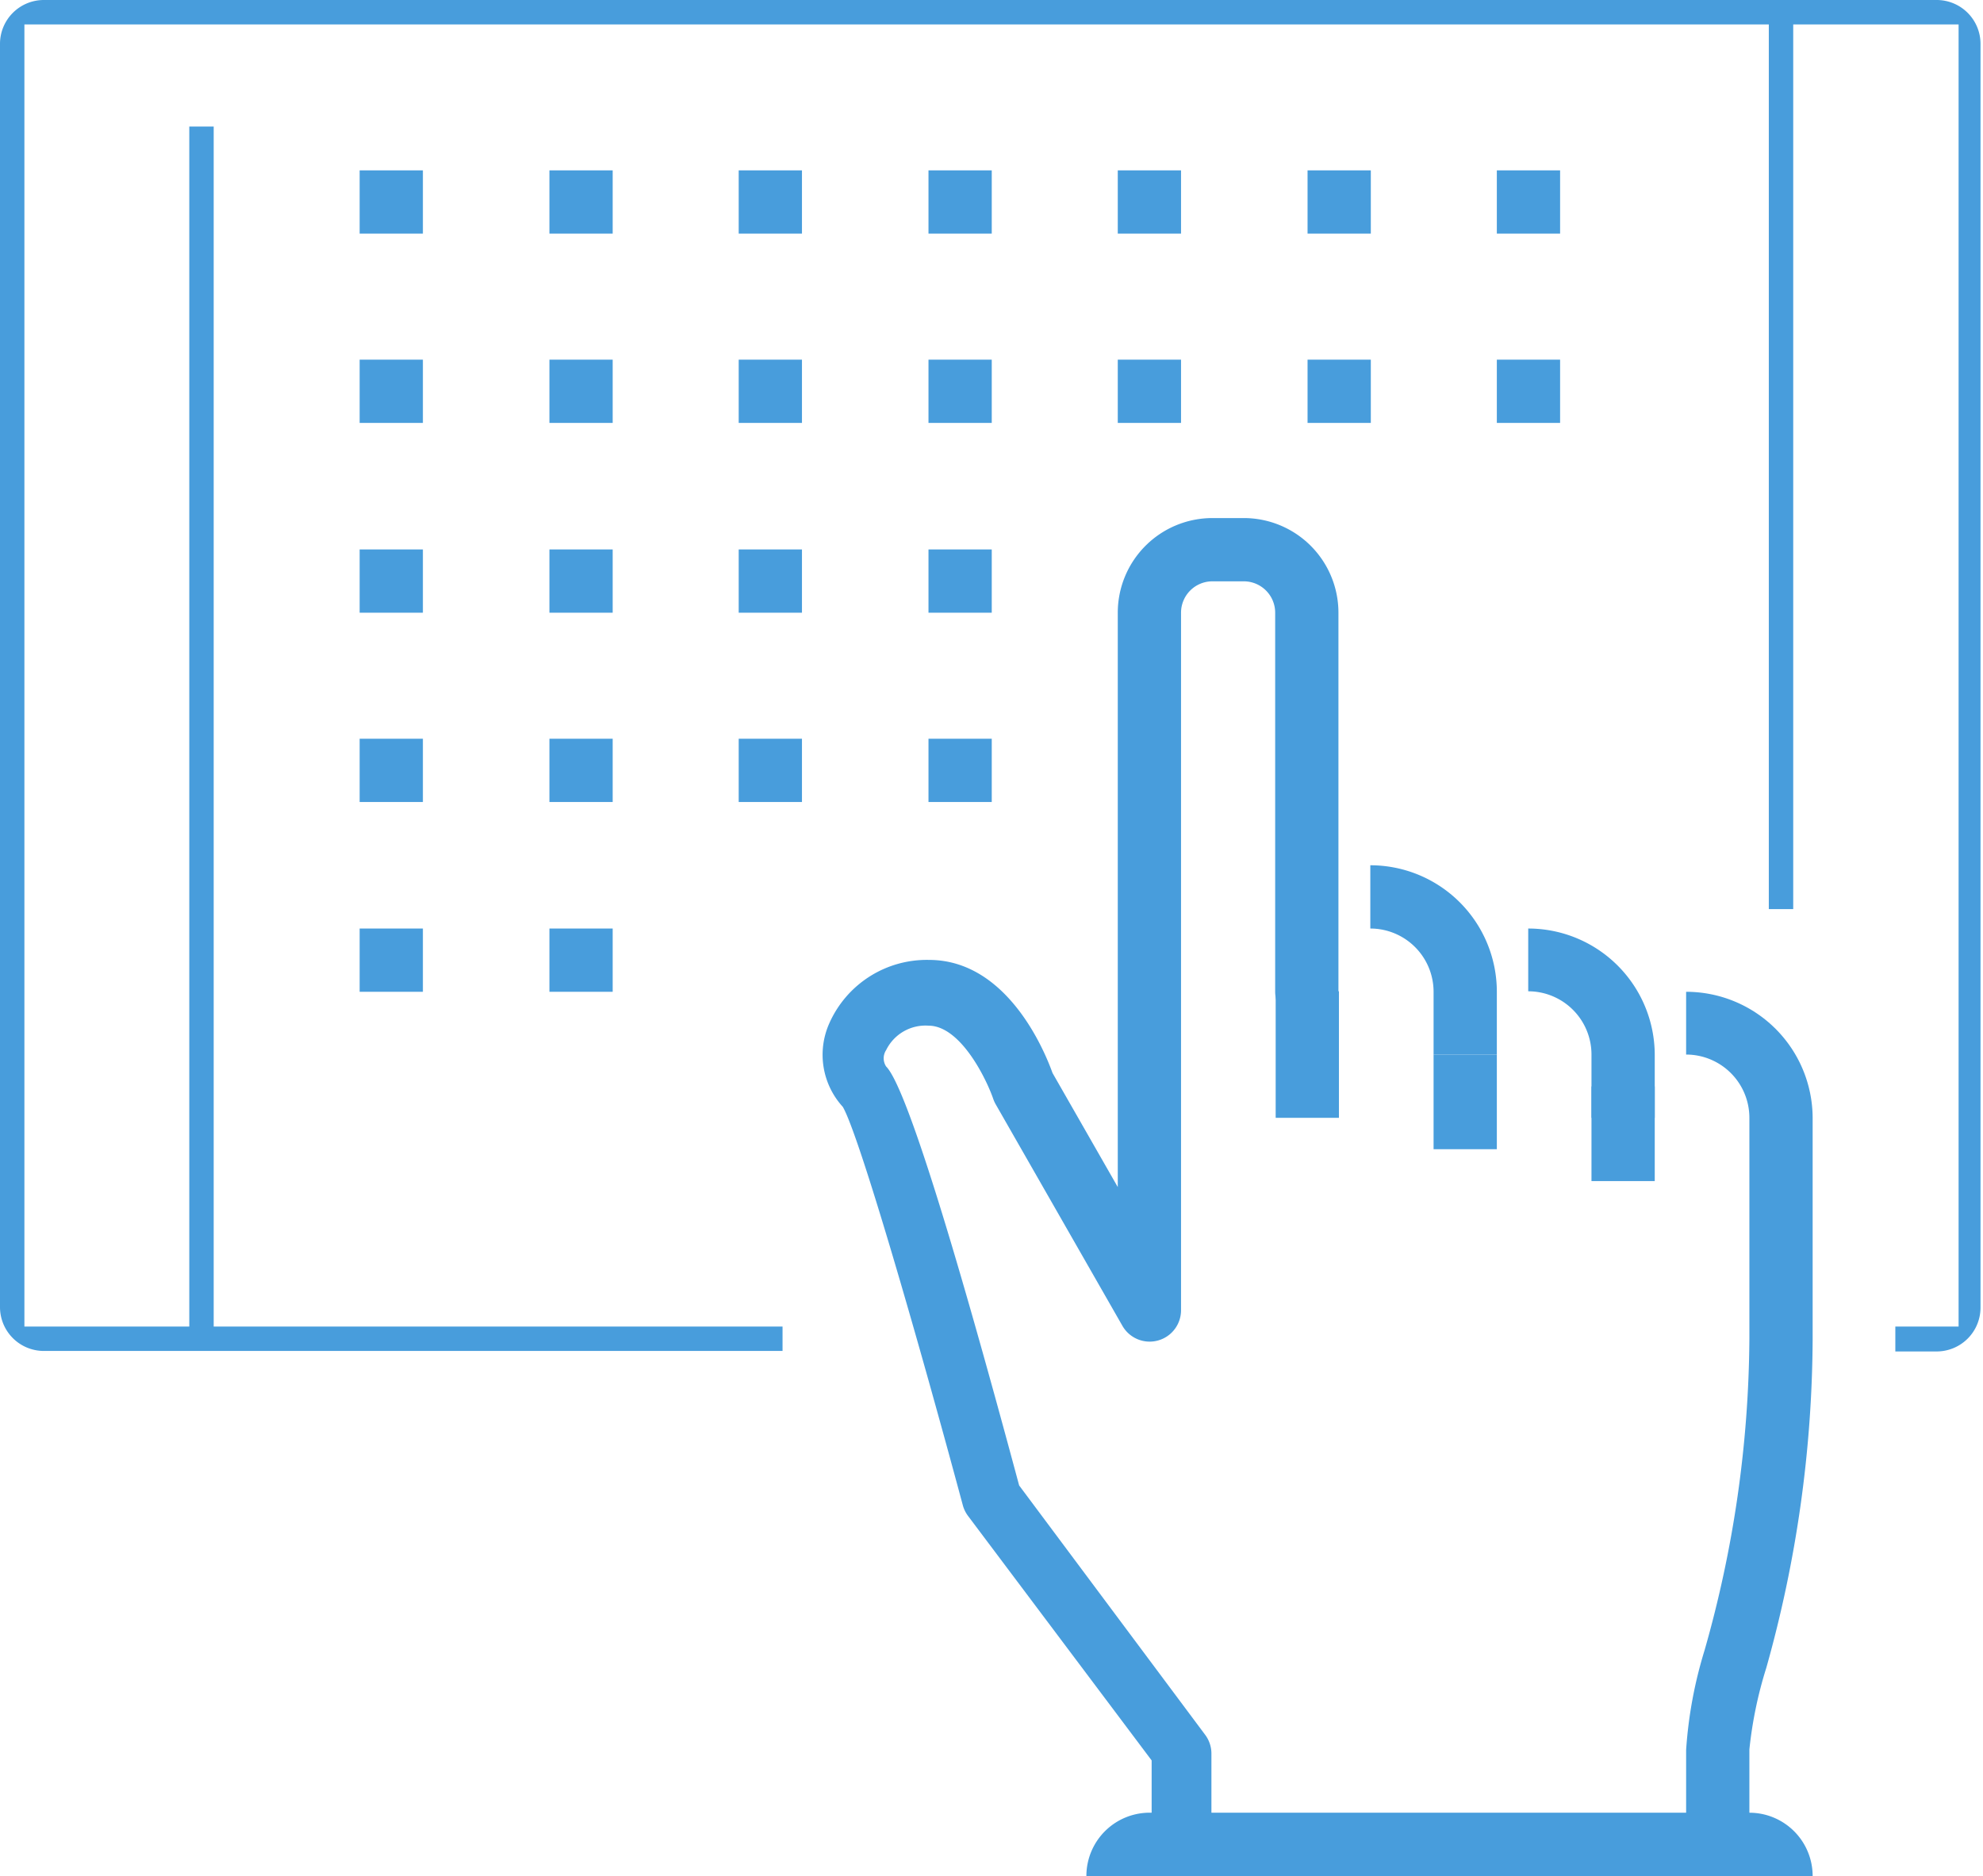 <svg id="Layer_2" data-name="Layer 2" xmlns="http://www.w3.org/2000/svg" viewBox="0 0 39.81 37.66">
  <title>remediate-icon</title>
  <rect x="3.8" y="2.54" width="0.49" height="24.45" style="fill: #489ddc"/>
  <rect x="35.51" y="0.14" width="0.49" height="18.11" style="fill: #489ddc"/>
  <path d="M38.93,28.3V27.8H40.2V1.66H1.37V27.8H16.59v.49H1.76a.88.88,0,0,1-.88-.88V2.05a.88.88,0,0,1,.88-.88h38a.88.88,0,0,1,.88.88V27.42a.88.88,0,0,1-.88.88Z" transform="translate(-0.88 -1.17)" style="fill: #489ddc"/>
  <rect x="31.95" y="21.81" width="1.27" height="1.9" style="fill: #489ddc"/>
  <rect x="28.78" y="21.17" width="1.27" height="1.9" style="fill: #489ddc"/>
  <rect x="25.61" y="19.9" width="1.27" height="2.54" style="fill: #489ddc"/>
  <path d="M22.69,38.83A1.27,1.27,0,0,1,24,37.56H36a1.27,1.27,0,0,1,1.27,1.27" transform="translate(-0.88 -1.17)" style="fill: #489ddc"/>
  <path d="M34.73,38.2v-1.9a8.74,8.74,0,0,1,.37-2A23.27,23.27,0,0,0,36,28.05V23.61a1.27,1.27,0,0,0-1.27-1.27V21.08a2.54,2.54,0,0,1,2.54,2.54v4.44a24.72,24.72,0,0,1-.93,6.59A8.28,8.28,0,0,0,36,36.29v1.9" transform="translate(-0.88 -1.17)" style="fill: #489ddc"/>
  <path d="M34.1,23.61H32.83V22.34a1.27,1.27,0,0,0-1.27-1.27V19.81a2.54,2.54,0,0,1,2.54,2.54Z" transform="translate(-0.88 -1.17)" style="fill: #489ddc"/>
  <path d="M30.93,22.34H29.66V21.08a1.27,1.27,0,0,0-1.27-1.27V18.54a2.54,2.54,0,0,1,2.54,2.54Z" transform="translate(-0.88 -1.17)" style="fill: #489ddc"/>
  <path d="M24,38.2V36.51l-3.68-4.9a.63.63,0,0,1-.11-.22c-.95-3.53-2.09-7.45-2.41-8a1.55,1.55,0,0,1-.27-1.68,2.14,2.14,0,0,1,2-1.27c1.58,0,2.33,1.85,2.48,2.27L23.32,25V13.47a1.9,1.9,0,0,1,1.9-1.9h.63a1.9,1.9,0,0,1,1.9,1.9v7.61a.63.63,0,1,1-1.27,0V13.47a.63.63,0,0,0-.63-.63h-.63a.63.63,0,0,0-.63.63v14a.63.63,0,0,1-1.18.31l-2.54-4.44a.64.64,0,0,1-.05-.11c-.13-.38-.65-1.47-1.3-1.47a.88.88,0,0,0-.85.49.3.3,0,0,0,0,.33c.37.37,1.27,3.2,2.67,8.41l3.73,5a.63.63,0,0,1,.13.38v1.9" transform="translate(-0.88 -1.17)" style="fill: #489ddc"/>
  <rect x="7.22" y="3.42" width="1.27" height="1.27" style="fill: #489ddc"/>
  <rect x="11.03" y="3.42" width="1.27" height="1.27" style="fill: #489ddc"/>
  <rect x="14.83" y="3.42" width="1.27" height="1.27" style="fill: #489ddc"/>
  <rect x="18.64" y="3.42" width="1.27" height="1.27" style="fill: #489ddc"/>
  <rect x="22.44" y="3.42" width="1.27" height="1.27" style="fill: #489ddc"/>
  <rect x="26.25" y="3.42" width="1.27" height="1.27" style="fill: #489ddc"/>
  <rect x="30.05" y="3.42" width="1.27" height="1.27" style="fill: #489ddc"/>
  <rect x="7.22" y="7.22" width="1.27" height="1.27" style="fill: #489ddc"/>
  <rect x="11.03" y="7.22" width="1.27" height="1.27" style="fill: #489ddc"/>
  <rect x="14.83" y="7.22" width="1.27" height="1.27" style="fill: #489ddc"/>
  <rect x="18.64" y="7.22" width="1.27" height="1.27" style="fill: #489ddc"/>
  <rect x="7.22" y="11.03" width="1.27" height="1.27" style="fill: #489ddc"/>
  <rect x="11.03" y="11.03" width="1.27" height="1.27" style="fill: #489ddc"/>
  <rect x="14.83" y="11.03" width="1.27" height="1.27" style="fill: #489ddc"/>
  <rect x="18.64" y="11.03" width="1.27" height="1.27" style="fill: #489ddc"/>
  <rect x="7.22" y="14.83" width="1.27" height="1.27" style="fill: #489ddc"/>
  <rect x="11.03" y="14.83" width="1.27" height="1.27" style="fill: #489ddc"/>
  <rect x="7.22" y="18.64" width="1.27" height="1.27" style="fill: #489ddc"/>
  <rect x="11.03" y="18.64" width="1.27" height="1.27" style="fill: #489ddc"/>
  <rect x="14.83" y="14.83" width="1.27" height="1.27" style="fill: #489ddc"/>
  <rect x="18.64" y="14.83" width="1.27" height="1.27" style="fill: #489ddc"/>
  <rect x="22.44" y="7.22" width="1.27" height="1.27" style="fill: #489ddc"/>
  <rect x="26.25" y="7.22" width="1.27" height="1.27" style="fill: #489ddc"/>
  <rect x="30.05" y="7.22" width="1.27" height="1.27" style="fill: #489ddc"/>
</svg>
